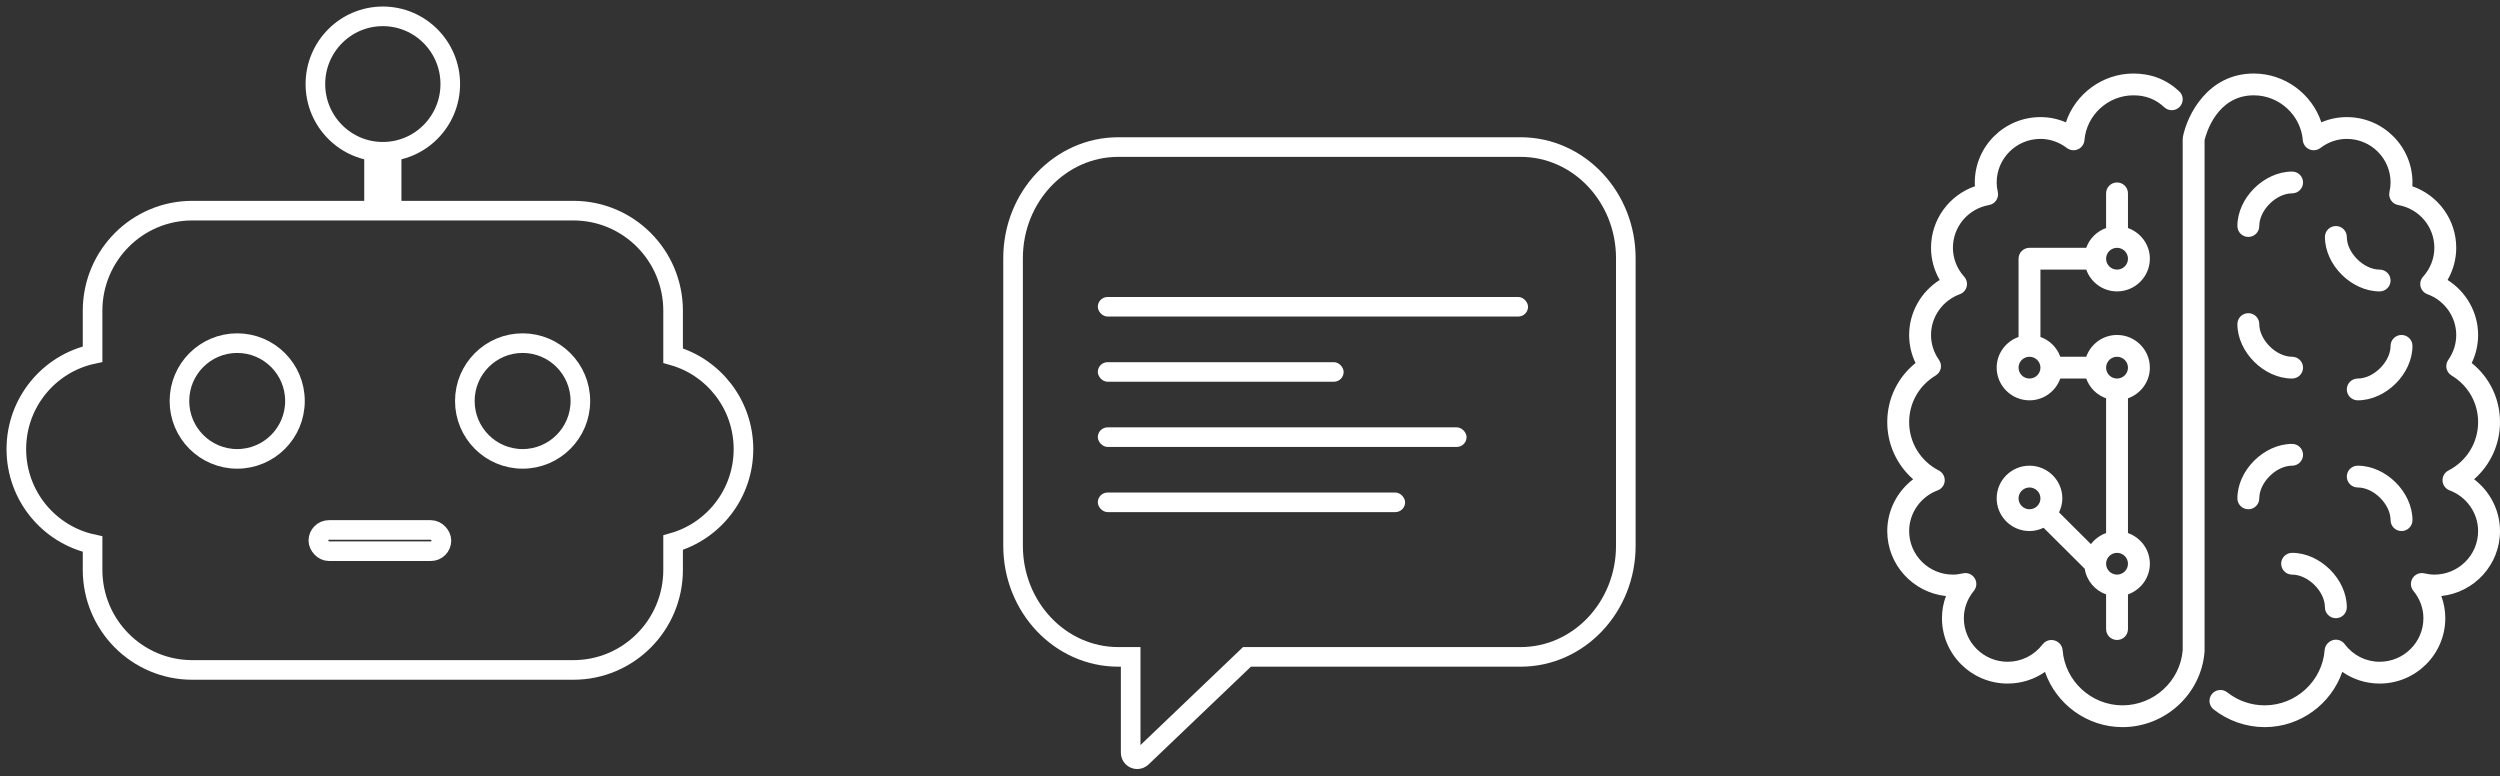 <?xml version="1.0" encoding="UTF-8"?>
<svg width="100%" viewBox="0 0 306 95" version="1.1" xmlns="http://www.w3.org/2000/svg" xmlns:xlink="http://www.w3.org/1999/xlink">
    <rect x="0" y="0" width="306" height="95" fill="#333333" stroke="none"/>
    <g id="" stroke="none" stroke-width="1" fill="none" fill-rule="evenodd">
        <path d="M257.786,45 C257.786,45.735 258.386,46.333 259.125,46.333 C259.864,46.333 260.464,45.735 260.464,45 C260.464,44.265 259.864,43.667 259.125,43.667 C258.386,43.667 257.786,44.265 257.786,45 Z M260.464,69 C260.464,68.265 259.864,67.667 259.125,67.667 C258.386,67.667 257.786,68.265 257.786,69 C257.786,69.735 258.386,70.333 259.125,70.333 C259.864,70.333 260.464,69.735 260.464,69 Z M249.75,45 C249.75,44.265 249.15,43.667 248.411,43.667 C247.671,43.667 247.071,44.265 247.071,45 C247.071,45.735 247.671,46.333 248.411,46.333 C249.15,46.333 249.75,45.735 249.75,45 Z M249.75,61 C249.75,60.265 249.15,59.667 248.411,59.667 C247.671,59.667 247.071,60.265 247.071,61 C247.071,61.735 247.671,62.333 248.411,62.333 C249.15,62.333 249.75,61.735 249.75,61 Z M257.786,31.667 C257.786,32.401 258.386,33 259.125,33 C259.864,33 260.464,32.401 260.464,31.667 C260.464,30.932 259.864,30.333 259.125,30.333 C258.386,30.333 257.786,30.932 257.786,31.667 Z M249.75,33 L249.75,41.245 C250.886,41.648 251.778,42.537 252.181,43.667 L255.355,43.667 C255.909,42.117 257.381,41 259.125,41 C261.34,41 263.143,42.795 263.143,45 C263.143,46.736 262.019,48.201 260.464,48.755 L260.464,65.245 C262.019,65.799 263.143,67.264 263.143,69 C263.143,70.736 262.019,72.201 260.464,72.755 L260.464,77 C260.464,77.736 259.866,78.333 259.125,78.333 C258.384,78.333 257.786,77.736 257.786,77 L257.786,72.753 C256.418,72.269 255.399,71.077 255.17,69.613 L250.142,64.609 C250.138,64.607 250.138,64.601 250.134,64.597 C249.611,64.848 249.031,65 248.411,65 C246.196,65 244.393,63.205 244.393,61 C244.393,58.795 246.196,57 248.411,57 C250.626,57 252.429,58.795 252.429,61 C252.429,61.616 252.276,62.195 252.024,62.716 C252.028,62.72 252.032,62.721 252.036,62.724 L255.929,66.601 C256.4,65.983 257.04,65.511 257.786,65.245 L257.786,48.753 C256.65,48.352 255.758,47.463 255.355,46.333 L252.181,46.333 C251.626,47.883 250.154,49 248.411,49 C246.196,49 244.393,47.205 244.393,45 C244.393,43.264 245.517,41.799 247.071,41.245 L247.071,31.667 C247.071,30.931 247.67,30.333 248.411,30.333 L255.355,30.333 C255.758,29.204 256.65,28.315 257.786,27.912 L257.786,23.667 C257.786,22.931 258.384,22.333 259.125,22.333 C259.866,22.333 260.464,22.931 260.464,23.667 L260.464,27.912 C262.019,28.465 263.143,29.931 263.143,31.667 C263.143,33.872 261.34,35.667 259.125,35.667 C257.381,35.667 255.909,34.549 255.355,33 L249.75,33 Z M302.83,58.66 C304.824,56.915 306,54.389 306,51.667 C306,48.813 304.726,46.192 302.538,44.432 C303.054,43.361 303.321,42.195 303.321,41 C303.321,38.248 301.871,35.713 299.582,34.267 C300.273,33.068 300.643,31.716 300.643,30.333 C300.643,26.893 298.448,23.903 295.271,22.799 C295.28,22.643 295.286,22.488 295.286,22.333 C295.286,17.921 291.682,14.333 287.25,14.333 C286.169,14.333 285.117,14.552 284.133,14.973 C282.982,11.501 279.67,9 275.866,9 C270.23,9 267.725,14.061 267.188,16.739 C267.178,16.783 267.19,16.825 267.188,16.871 C267.183,16.916 267.161,16.953 267.161,17 L267.161,79.587 C266.858,83.372 263.629,86.333 259.795,86.333 C255.974,86.333 252.754,83.361 252.463,79.565 C252.41,78.871 251.788,78.333 251.089,78.333 C250.671,78.333 250.278,78.528 250.023,78.859 C248.984,80.22 247.42,81 245.732,81 C242.778,81 240.375,78.608 240.375,75.667 C240.375,74.456 240.798,73.299 241.602,72.319 C241.963,71.877 242.004,71.255 241.7,70.771 C241.397,70.287 240.824,70.047 240.258,70.179 C239.81,70.283 239.409,70.333 239.036,70.333 C236.081,70.333 233.679,67.941 233.679,65 C233.679,62.801 235.081,60.801 237.166,60.023 C237.663,59.837 238.003,59.379 238.034,58.853 C238.065,58.327 237.781,57.831 237.312,57.589 C235.07,56.439 233.679,54.168 233.679,51.667 C233.679,49.315 234.893,47.181 236.929,45.96 C237.246,45.769 237.47,45.456 237.548,45.095 C237.624,44.732 237.546,44.356 237.333,44.053 C236.695,43.145 236.357,42.091 236.357,41 C236.357,38.785 237.774,36.781 239.881,36.012 C240.297,35.86 240.612,35.512 240.721,35.084 C240.828,34.655 240.714,34.2 240.418,33.871 C239.526,32.88 239.036,31.624 239.036,30.333 C239.036,27.749 240.896,25.548 243.457,25.097 C243.816,25.033 244.136,24.827 244.338,24.524 C244.54,24.221 244.61,23.849 244.532,23.495 C244.438,23.079 244.393,22.699 244.393,22.333 C244.393,19.392 246.796,17 249.75,17 C250.91,17 252.028,17.385 252.986,18.115 C253.375,18.411 253.896,18.472 254.342,18.275 C254.791,18.076 255.094,17.651 255.135,17.165 C255.39,14.083 258.025,11.667 261.134,11.667 C262.626,11.667 263.859,12.144 264.904,13.125 C265.444,13.631 266.292,13.605 266.798,13.069 C267.305,12.533 267.281,11.691 266.743,11.185 C265.199,9.735 263.312,9 261.134,9 C257.33,9 254.018,11.501 252.867,14.973 C251.883,14.552 250.831,14.333 249.75,14.333 C245.318,14.333 241.714,17.921 241.714,22.333 C241.714,22.488 241.72,22.643 241.729,22.799 C238.552,23.903 236.357,26.893 236.357,30.333 C236.357,31.716 236.727,33.068 237.418,34.267 C235.129,35.713 233.679,38.248 233.679,41 C233.679,42.195 233.946,43.361 234.462,44.432 C232.274,46.192 231,48.813 231,51.667 C231,54.389 232.176,56.915 234.17,58.66 C232.213,60.149 231,62.488 231,65 C231,69.124 234.151,72.529 238.183,72.955 C237.861,73.819 237.696,74.731 237.696,75.667 C237.696,80.079 241.3,83.667 245.732,83.667 C247.396,83.667 248.979,83.164 250.307,82.243 C251.673,86.181 255.449,89 259.795,89 C265.029,89 269.439,84.944 269.835,79.768 C269.837,79.751 269.829,79.735 269.829,79.717 C269.83,79.699 269.839,79.685 269.839,79.667 L269.839,17.147 C270.038,16.328 271.359,11.667 275.866,11.667 C278.975,11.667 281.61,14.083 281.865,17.165 C281.906,17.651 282.209,18.076 282.658,18.275 C283.104,18.472 283.625,18.411 284.014,18.115 C284.972,17.385 286.09,17 287.25,17 C290.204,17 292.607,19.392 292.607,22.333 C292.607,22.699 292.562,23.079 292.468,23.495 C292.39,23.849 292.46,24.221 292.662,24.524 C292.864,24.827 293.184,25.033 293.543,25.097 C296.104,25.548 297.964,27.749 297.964,30.333 C297.964,31.624 297.474,32.88 296.582,33.871 C296.286,34.2 296.172,34.655 296.279,35.084 C296.388,35.512 296.703,35.86 297.119,36.012 C299.226,36.781 300.643,38.785 300.643,41 C300.643,42.091 300.305,43.145 299.667,44.053 C299.454,44.356 299.376,44.732 299.452,45.095 C299.53,45.456 299.754,45.769 300.071,45.96 C302.107,47.181 303.321,49.315 303.321,51.667 C303.321,54.168 301.93,56.439 299.688,57.589 C299.219,57.831 298.935,58.327 298.966,58.853 C298.997,59.379 299.337,59.837 299.834,60.023 C301.919,60.801 303.321,62.801 303.321,65 C303.321,67.941 300.919,70.333 297.964,70.333 C297.591,70.333 297.19,70.283 296.742,70.179 C296.179,70.047 295.604,70.287 295.3,70.771 C294.996,71.255 295.037,71.877 295.398,72.319 C296.202,73.299 296.625,74.456 296.625,75.667 C296.625,78.608 294.222,81 291.268,81 C289.575,81 288.013,80.211 286.985,78.833 C286.639,78.373 286.038,78.185 285.49,78.364 C285.292,78.429 285.118,78.537 284.977,78.675 C284.728,78.896 284.563,79.211 284.537,79.565 C284.246,83.361 281.026,86.333 277.205,86.333 C275.522,86.333 273.933,85.783 272.612,84.741 C272.029,84.284 271.189,84.383 270.73,84.959 C270.271,85.536 270.37,86.375 270.948,86.832 C272.723,88.229 274.946,89 277.205,89 C281.554,89 285.332,86.176 286.696,82.233 C288.02,83.161 289.6,83.667 291.268,83.667 C295.7,83.667 299.304,80.079 299.304,75.667 C299.304,74.731 299.139,73.819 298.817,72.955 C302.849,72.529 306,69.124 306,65 C306,62.488 304.787,60.149 302.83,58.66 Z M279.214,69 C279.214,69.736 279.813,70.333 280.554,70.333 C282.506,70.333 284.571,72.389 284.571,74.333 C284.571,75.069 285.17,75.667 285.911,75.667 C286.651,75.667 287.25,75.069 287.25,74.333 C287.25,70.907 283.996,67.667 280.554,67.667 C279.813,67.667 279.214,68.264 279.214,69 Z M291.268,33 C289.315,33 287.25,30.944 287.25,29 C287.25,28.264 286.651,27.667 285.911,27.667 C285.17,27.667 284.571,28.264 284.571,29 C284.571,32.427 287.826,35.667 291.268,35.667 C292.008,35.667 292.607,35.069 292.607,34.333 C292.607,33.597 292.008,33 291.268,33 Z M275.196,62.333 C275.937,62.333 276.536,61.736 276.536,61 C276.536,59.056 278.601,57 280.554,57 C281.294,57 281.893,56.403 281.893,55.667 C281.893,54.931 281.294,54.333 280.554,54.333 C277.112,54.333 273.857,57.573 273.857,61 C273.857,61.736 274.456,62.333 275.196,62.333 Z M280.554,46.333 C281.294,46.333 281.893,45.736 281.893,45 C281.893,44.264 281.294,43.667 280.554,43.667 C278.601,43.667 276.536,41.611 276.536,39.667 C276.536,38.931 275.937,38.333 275.196,38.333 C274.456,38.333 273.857,38.931 273.857,39.667 C273.857,43.093 277.112,46.333 280.554,46.333 Z M293.946,41 C293.206,41 292.607,41.597 292.607,42.333 C292.607,44.277 290.542,46.333 288.589,46.333 C287.849,46.333 287.25,46.931 287.25,47.667 C287.25,48.403 287.849,49 288.589,49 C292.031,49 295.286,45.76 295.286,42.333 C295.286,41.597 294.687,41 293.946,41 Z M288.589,57 C287.849,57 287.25,57.597 287.25,58.333 C287.25,59.069 287.849,59.667 288.589,59.667 C290.542,59.667 292.607,61.723 292.607,63.667 C292.607,64.403 293.206,65 293.946,65 C294.687,65 295.286,64.403 295.286,63.667 C295.286,60.24 292.031,57 288.589,57 Z M273.857,27.667 C273.857,24.24 277.112,21 280.554,21 C281.294,21 281.893,21.597 281.893,22.333 C281.893,23.069 281.294,23.667 280.554,23.667 C278.601,23.667 276.536,25.723 276.536,27.667 C276.536,28.403 275.937,29 275.196,29 C274.456,29 273.857,28.403 273.857,27.667 Z" id="android-brain" fill="#FFFFFF" fill-rule="nonzero"></path>
        <path d="M152.628,80.402 L139.747,92.71 C139.427,93.015 138.921,93.004 138.616,92.685 C138.473,92.536 138.394,92.338 138.394,92.132 L138.394,80.402 L136.879,80.402 C129.766,80.402 124,74.313 124,66.802 L124,31.6 C124,24.089 129.766,18 136.879,18 L186.121,18 C193.234,18 199,24.089 199,31.6 L199,66.802 C199,74.313 193.234,80.402 186.121,80.402 L152.628,80.402 Z" id="Combined-Shape" stroke="#FFFFFF" stroke-width="2.4"></path>
        <rect id="Rectangle-4" fill="#FFFFFF" x="134.372" y="36.351" width="52.66" height="2.394" rx="1.197"></rect>
        <rect id="Rectangle-4" fill="#FFFFFF" x="134.372" y="44.33" width="30.091" height="2.394" rx="1.197"></rect>
        <rect id="Rectangle-4" fill="#FFFFFF" x="134.372" y="52.309" width="45.137" height="2.394" rx="1.197"></rect>
        <rect id="Rectangle-4" fill="#FFFFFF" x="134.372" y="60.287" width="37.614" height="2.394" rx="1.197"></rect>
        <path d="M11.331,66.597 C5.997,65.44 2,60.675 2,54.973 C2,49.271 5.997,44.506 11.331,43.349 L11.331,38.036 C11.331,31.269 16.793,25.784 23.532,25.784 L45.782,25.784 L45.782,18.577 L47.935,18.577 L47.935,25.784 L70.185,25.784 C76.924,25.784 82.387,31.269 82.387,38.036 L82.387,43.529 C87.358,44.94 91,49.53 91,54.973 C91,60.416 87.358,65.005 82.387,66.417 L82.387,69.748 C82.387,76.514 76.924,82 70.185,82 L23.532,82 C16.793,82 11.331,76.514 11.331,69.748 L11.331,66.597 Z M46.859,18.577 C42.3,18.577 38.605,14.866 38.605,10.288 C38.605,5.711 42.3,2 46.859,2 C51.417,2 55.113,5.711 55.113,10.288 C55.113,14.866 51.417,18.577 46.859,18.577 Z" id="Combined-Shape" stroke="#FFFFFF" stroke-width="2.4"></path>
        <rect id="Rectangle-3" stroke="#FFFFFF" stroke-width="2.4" x="38.966" y="64.867" width="15.067" height="2.6" rx="1.3"></rect>
        <ellipse id="Oval-3" stroke="#FFFFFF" stroke-width="2.4" cx="29.033" cy="49.083" rx="7.07" ry="7.083"></ellipse>
        <ellipse id="Oval-3-Copy" stroke="#FFFFFF" stroke-width="2.4" cx="63.967" cy="49.083" rx="7.07" ry="7.083"></ellipse>
    </g>
</svg>